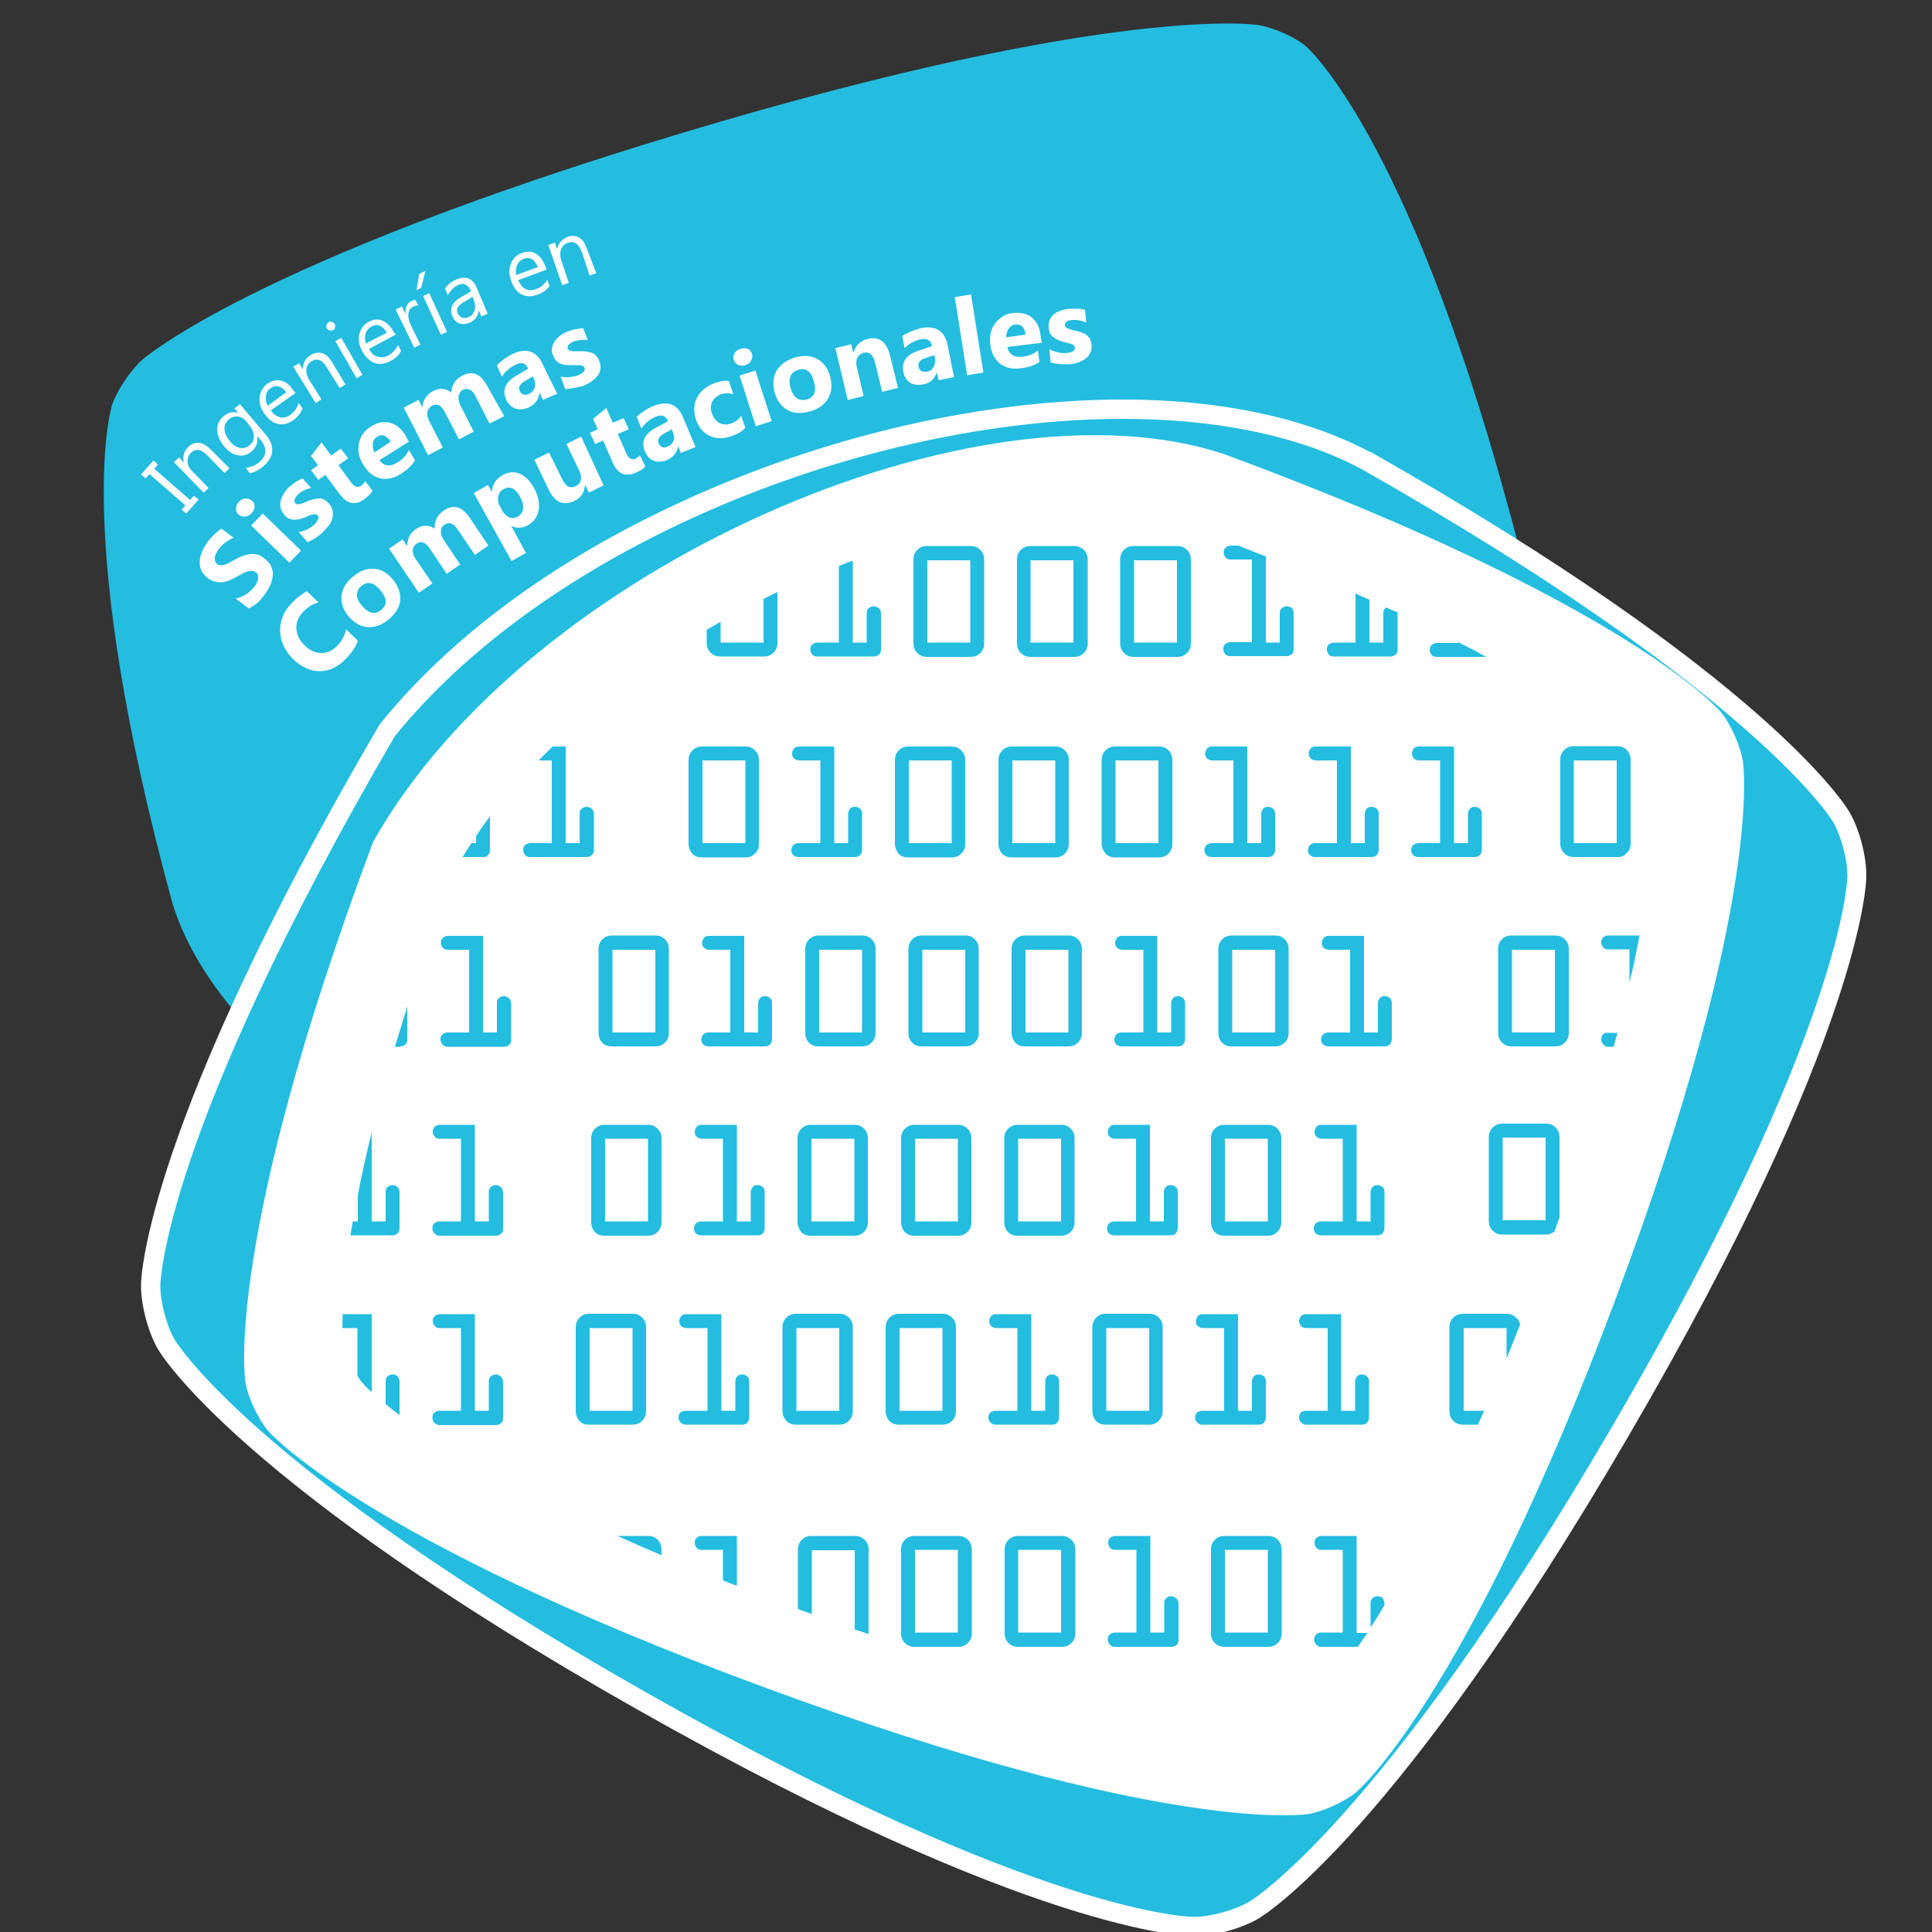 <?xml version="1.0" encoding="utf-8"?>
<!-- Generator: Adobe Illustrator 19.0.0, SVG Export Plug-In . SVG Version: 6.00 Build 0)  -->
<svg version="1.1" id="Capa_1" xmlns="http://www.w3.org/2000/svg" xmlns:xlink="http://www.w3.org/1999/xlink" x="0px" y="0px"
	 viewBox="0 0 500 500" style="enable-background:new 0 0 500 500;" xml:space="preserve">
<rect x="0" y="0" width="500" height="500" fill="#333333" stroke="none"/>
<style type="text/css">
	.st0{fill:#24BDE0;}
	.st1{fill:#FFFFFF;}
</style>
<g>
	<path class="st0" d="M63.4,264.9c8.9-19.8,21.3-44.3,38.9-74.4c55.2-68.2,186.8-102.5,249.9-69.1c16,9.1,30,17.6,42.2,25.4
		c-1.3-5.3-2.7-10.7-4.3-16.4C363.8,34,338,12,338,12c-2.8-2.4-8.3-4.8-12.2-5.5c0,0-36.3-6-148.9,27.8s-140.3,59-140.3,59
		c-3,2.8-6.4,7.9-7.6,11.5c0,0-10.7,32.9,15.7,129.2C48,244.6,54.5,255,63.4,264.9z"/>
</g>
<g>
	<g>
		<path class="st1" d="M39.7,119.2l1.2,1l-1,1.1l9.3,8.1l1-1.1l1.2,1l-3.2,3.6l-1.2-1l1-1.1l-9.3-8.1l-1,1.1l-1.2-1L39.7,119.2z"/>
		<path class="st1" d="M59.4,121.2l-1.3,1.2l-4.4-4.5c-1.6-1.7-3.1-1.9-4.3-0.7c-0.6,0.6-0.9,1.4-0.9,2.2c0.1,0.9,0.4,1.7,1.1,2.4
			l4.4,4.5l-1.3,1.2l-7.7-7.9l1.3-1.2l1.3,1.3l0,0c-0.4-1.6,0-2.9,1.1-4c0.9-0.8,1.8-1.2,2.8-1.1s2,0.7,3,1.7L59.4,121.2z"/>
		<path class="st1" d="M68.7,112.4c2.6,3.1,2.3,5.9-0.7,8.4c-1.1,0.9-2.1,1.4-3.3,1.7l-1.1-1.4c1.4-0.2,2.5-0.7,3.4-1.4
			c2.1-1.7,2.2-3.7,0.4-5.9l-0.8-0.9l0,0c0.2,1.6-0.3,3-1.6,4c-1.1,0.9-2.2,1.2-3.5,0.9c-1.3-0.2-2.4-1-3.5-2.3
			c-1.2-1.5-1.8-2.9-1.8-4.3s0.6-2.6,1.8-3.6c1.2-0.9,2.4-1.2,3.7-0.7l0,0l-1-1.2l1.4-1.1L68.7,112.4z M64.7,110.3l-1-1.3
			c-0.6-0.7-1.3-1.1-2.1-1.2c-0.9-0.1-1.6,0.1-2.3,0.7c-0.8,0.7-1.3,1.5-1.2,2.5c0,1,0.5,2.1,1.4,3.2c0.8,1,1.6,1.5,2.5,1.7
			s1.8,0,2.5-0.6c0.8-0.6,1.2-1.4,1.2-2.3C65.7,112.1,65.4,111.2,64.7,110.3z"/>
		<path class="st1" d="M76.5,101.7l-6.4,4.5c0.7,1,1.5,1.6,2.4,1.8c0.9,0.2,1.8,0,2.7-0.7c1-0.7,1.7-1.7,2.1-3l1,1.4
			c-0.4,1.1-1.2,2.2-2.5,3.1s-2.6,1.2-3.9,0.9c-1.3-0.3-2.5-1.2-3.5-2.7c-1-1.4-1.4-2.8-1.2-4.3c0.2-1.4,0.9-2.6,2-3.4
			c1.2-0.8,2.4-1.1,3.5-0.8c1.2,0.3,2.3,1.1,3.2,2.5L76.5,101.7z M74.1,101.5c-0.6-0.8-1.2-1.3-2-1.5c-0.7-0.2-1.4,0-2.1,0.5
			s-1.1,1.1-1.2,2c-0.1,0.8,0,1.7,0.5,2.5L74.1,101.5z"/>
		<path class="st1" d="M89.4,99.5l-1.5,0.9l-3.3-5.3c-1.2-2-2.6-2.5-4-1.6c-0.8,0.5-1.2,1.1-1.3,2c-0.1,0.9,0.1,1.7,0.6,2.6l3.3,5.3
			l-1.5,0.9l-5.8-9.4l1.5-0.9l1,1.6l0,0c0-1.6,0.6-2.9,2-3.7c1-0.6,2-0.8,3-0.5s1.8,1.1,2.6,2.4L89.4,99.5z"/>
		<path class="st1" d="M86.2,85.4c-0.3,0.2-0.6,0.2-0.9,0.1s-0.5-0.3-0.7-0.5c-0.2-0.3-0.2-0.6-0.1-0.9s0.3-0.5,0.5-0.7
			c0.3-0.2,0.6-0.2,0.9-0.1s0.5,0.3,0.7,0.5c0.2,0.3,0.2,0.6,0.1,0.9C86.7,85.1,86.5,85.3,86.2,85.4z M93.8,97l-1.5,0.9l-5.5-9.6
			l1.5-0.9L93.8,97z"/>
		<path class="st1" d="M102.4,86.6l-6.9,3.7c0.6,1.1,1.3,1.8,2.2,2c0.9,0.3,1.8,0.2,2.8-0.3c1.1-0.6,1.9-1.5,2.5-2.7l0.8,1.5
			c-0.5,1.1-1.5,2-2.9,2.7s-2.7,0.9-4,0.4s-2.3-1.5-3.2-3.1c-0.8-1.5-1-3-0.7-4.4c0.4-1.4,1.2-2.5,2.4-3.1c1.3-0.7,2.5-0.8,3.6-0.3
			s2.1,1.4,2.9,2.9L102.4,86.6z M100.1,86.1c-0.5-0.9-1.1-1.5-1.8-1.8c-0.7-0.3-1.4-0.2-2.2,0.2c-0.7,0.4-1.2,1-1.5,1.8
			c-0.2,0.8-0.2,1.7,0.1,2.6L100.1,86.1z"/>
		<path class="st1" d="M108.3,79.1c-0.4-0.1-0.8,0-1.4,0.3c-0.7,0.3-1.1,0.9-1.2,1.8s0.1,1.8,0.6,2.9l2.5,5.1l-1.6,0.8l-4.8-9.9
			l1.6-0.8l1,2l0,0c-0.1-0.8,0-1.5,0.2-2.1c0.3-0.6,0.7-1.1,1.3-1.3c0.4-0.2,0.8-0.3,1-0.3L108.3,79.1z"/>
		<path class="st1" d="M110.1,70.1l-1.1,4.4l-1.2,0.6l0.7-4.2L110.1,70.1z M115.7,85.9l-1.6,0.7l-4.6-10l1.6-0.7L115.7,85.9z"/>
		<path class="st1" d="M126.2,81.2l-1.6,0.7l-0.7-1.6l0,0c-0.2,1.5-1,2.6-2.3,3.2c-1,0.4-1.9,0.5-2.7,0.2c-0.8-0.3-1.4-0.9-1.8-1.8
			c-0.8-1.9-0.2-3.5,1.9-4.8l2.9-1.7c-0.7-1.7-1.8-2.3-3.2-1.7c-1.2,0.5-2.1,1.4-2.8,2.7l-0.7-1.7c0.7-1.1,1.7-1.9,3-2.4
			c2.4-1,4.1-0.3,5.2,2.2L126.2,81.2z M122.3,76.8l-2.3,1.4c-0.7,0.4-1.2,0.9-1.5,1.3s-0.3,1,0,1.7c0.2,0.5,0.6,0.8,1.1,1
			s1,0.1,1.6-0.1c0.8-0.3,1.3-0.9,1.6-1.7c0.3-0.8,0.2-1.6-0.1-2.5L122.3,76.8z"/>
		<path class="st1" d="M141.4,69.8l-7.3,2.7c0.5,1.1,1.1,1.9,1.9,2.3c0.8,0.4,1.8,0.4,2.8,0c1.2-0.4,2.1-1.2,2.8-2.4l0.6,1.6
			c-0.7,1-1.7,1.8-3.2,2.3s-2.8,0.5-4-0.1s-2.1-1.8-2.7-3.5c-0.6-1.6-0.6-3.1-0.1-4.4c0.5-1.4,1.5-2.3,2.8-2.8
			c1.4-0.5,2.6-0.5,3.6,0.1c1.1,0.6,1.9,1.7,2.5,3.2L141.4,69.8z M139.2,69.1c-0.4-1-0.9-1.6-1.5-2c-0.7-0.4-1.4-0.4-2.2-0.1
			s-1.3,0.8-1.7,1.6c-0.3,0.8-0.4,1.6-0.2,2.6L139.2,69.1z"/>
		<path class="st1" d="M154.3,70.7l-1.7,0.6l-2-6c-0.8-2.2-1.9-3-3.6-2.5c-0.8,0.3-1.4,0.8-1.8,1.7c-0.3,0.8-0.3,1.7,0,2.7l2,6
			l-1.7,0.6l-3.6-10.4l1.7-0.6l0.6,1.7l0,0c0.3-1.6,1.3-2.6,2.7-3.2c1.1-0.4,2.1-0.3,3,0.2s1.5,1.5,2,2.9L154.3,70.7z"/>
	</g>
</g>
<g>
	<path class="st1" d="M64.4,157.5l-3.4-2.6c1-0.2,1.9-0.6,2.7-1.1s1.5-1.2,2.1-1.9c0.3-0.4,0.6-0.8,0.7-1.2c0.2-0.4,0.3-0.7,0.3-1.1
		c0-0.3,0-0.6-0.1-0.9c-0.1-0.3-0.3-0.5-0.5-0.6c-0.3-0.2-0.6-0.3-1-0.4c-0.4,0-0.8,0.1-1.2,0.2c-0.4,0.1-0.9,0.4-1.4,0.6
		c-0.5,0.3-1,0.6-1.6,0.9c-1.4,0.8-2.7,1.3-3.9,1.3s-2.3-0.3-3.3-1.1c-0.8-0.6-1.4-1.3-1.7-2c-0.3-0.8-0.5-1.6-0.4-2.4
		c0-0.8,0.3-1.7,0.6-2.5c0.4-0.9,0.9-1.7,1.5-2.5s1.2-1.5,1.8-2s1.1-1,1.7-1.4l3.2,2.4c-0.4,0.1-0.7,0.3-1.1,0.5
		c-0.4,0.2-0.7,0.4-1.1,0.7c-0.3,0.3-0.6,0.5-0.9,0.8c-0.3,0.3-0.5,0.6-0.8,0.9c-0.3,0.4-0.5,0.8-0.7,1.2s-0.3,0.7-0.3,1.1
		c0,0.3,0,0.6,0.1,0.9c0.1,0.3,0.3,0.5,0.5,0.7c0.3,0.2,0.5,0.3,0.8,0.3s0.6,0,1-0.1s0.8-0.3,1.2-0.5s0.9-0.5,1.5-0.8
		c0.7-0.4,1.4-0.8,2.1-1c0.7-0.3,1.3-0.4,1.9-0.5s1.3,0,1.9,0.1c0.6,0.2,1.2,0.5,1.8,1c0.9,0.7,1.5,1.4,1.8,2.1
		c0.3,0.8,0.5,1.6,0.4,2.4c-0.1,0.8-0.3,1.7-0.7,2.5c-0.4,0.9-0.9,1.7-1.5,2.5s-1.3,1.6-2,2.2C65.8,156.6,65.1,157.1,64.4,157.5z"/>
	<path class="st1" d="M65,132.9c-0.5,0.5-1.1,0.8-1.7,0.8s-1.2-0.2-1.6-0.6c-0.5-0.4-0.7-1-0.6-1.6c0-0.6,0.3-1.2,0.8-1.7
		s1.1-0.8,1.7-0.8s1.1,0.2,1.6,0.6c0.5,0.4,0.7,1,0.7,1.6C65.8,131.8,65.5,132.4,65,132.9z M77.9,142.5l-3,3.1L65,136l3-3.1
		L77.9,142.5z"/>
	<path class="st1" d="M79.6,140.3l-2.3-2.6c0.8-0.1,1.5-0.4,2.2-0.7s1.2-0.7,1.7-1.1c0.6-0.5,0.9-1,1.1-1.4s0.2-0.8-0.1-1.1
		c-0.2-0.2-0.4-0.3-0.7-0.3c-0.3,0-0.6,0-0.9,0.1s-0.7,0.2-1,0.4s-0.7,0.3-1,0.4c-0.5,0.2-1.1,0.4-1.5,0.4c-0.5,0.1-0.9,0.1-1.3,0.1
		c-0.4-0.1-0.8-0.2-1.2-0.4c-0.4-0.2-0.8-0.5-1.1-1c-0.5-0.6-0.8-1.2-0.9-1.8s-0.1-1.3,0.1-1.9c0.2-0.6,0.5-1.3,0.9-1.9
		s0.9-1.2,1.5-1.7c0.5-0.4,1-0.8,1.5-1.1s1.1-0.6,1.7-0.9l2.2,2.5c-0.6,0.1-1.2,0.3-1.8,0.6c-0.6,0.3-1.1,0.6-1.5,1
		c-0.2,0.2-0.4,0.4-0.5,0.6c-0.2,0.2-0.3,0.4-0.4,0.6c-0.1,0.2-0.1,0.4-0.1,0.6c0,0.2,0.1,0.3,0.2,0.5c0.2,0.2,0.4,0.3,0.6,0.3
		s0.5,0,0.8-0.1s0.6-0.2,0.9-0.3s0.6-0.3,0.9-0.4c0.6-0.2,1.1-0.4,1.6-0.5s1-0.2,1.4-0.2c0.5,0,0.9,0.1,1.3,0.3s0.8,0.5,1.2,1
		c0.5,0.6,0.9,1.3,1,1.9c0.1,0.7,0.1,1.3-0.1,2s-0.5,1.3-1,1.9c-0.5,0.6-1,1.2-1.6,1.8C82.1,139,80.9,139.8,79.6,140.3z"/>
	<path class="st1" d="M96.4,127c-0.3,0.6-1,1.3-2,2.1c-2.4,1.8-4.5,1.4-6.4-1.1l-3.8-5.1l-1.8,1.3l-1.9-2.5l1.8-1.3l-1.8-2.4
		l2.7-3.5l2.5,3.4l2.5-1.8l1.9,2.5l-2.5,1.8l3.3,4.5c0.9,1.2,1.7,1.4,2.7,0.7c0.4-0.3,0.7-0.6,0.9-1.1L96.4,127z"/>
	<path class="st1" d="M105.8,114.3l-7.6,4.8c1.2,1.6,2.8,1.8,4.8,0.5c1.3-0.8,2.2-1.8,2.8-3.1l1.6,2.6c-0.7,1.3-1.9,2.4-3.6,3.5
		c-1.9,1.2-3.7,1.6-5.4,1.2c-1.7-0.4-3.1-1.5-4.3-3.4c-1.2-1.9-1.6-3.8-1.2-5.7c0.4-1.8,1.4-3.3,3.1-4.3c1.7-1.1,3.3-1.4,4.9-1
		s2.9,1.5,4,3.2L105.8,114.3z M101.1,114.3c-1.1-1.7-2.3-2.1-3.6-1.2c-0.6,0.4-0.9,0.9-1,1.7c-0.1,0.7,0,1.5,0.4,2.3L101.1,114.3z"
		/>
	<path class="st1" d="M130.5,107.7l-3.8,1.9l-3.6-7c-0.9-1.8-2-2.3-3.3-1.7c-0.6,0.3-1,0.9-1.1,1.6s0,1.5,0.4,2.3l3.5,6.9l-3.8,2
		l-3.7-7.1c-0.9-1.7-2-2.3-3.3-1.6c-0.6,0.3-1,0.9-1.2,1.6c-0.1,0.7,0,1.5,0.5,2.4l3.5,6.8l-3.8,2l-6.3-12.3l3.8-2l1,1.9l0,0
		c0.1-0.9,0.3-1.7,0.8-2.4c0.5-0.8,1.2-1.4,2-1.8c1.7-0.9,3.3-0.7,4.7,0.4c0.1-2,1.1-3.5,2.9-4.4c2.7-1.4,4.8-0.4,6.5,2.9
		L130.5,107.7z"/>
	<path class="st1" d="M144.2,101.9l-3.7,1.6l-0.8-1.8h-0.1c-0.2,1.8-1.2,3-2.9,3.8c-1.2,0.5-2.3,0.6-3.4,0.2c-1-0.4-1.8-1.2-2.3-2.3
		c-1.1-2.5-0.2-4.5,2.5-6.1l3.2-1.9c-0.6-1.4-1.6-1.8-3.1-1.1c-1.5,0.7-2.8,1.7-3.7,3.2l-1.3-2.9c0.4-0.5,1.1-1.1,1.9-1.7
		c0.9-0.6,1.7-1.1,2.4-1.4c3.6-1.6,6.2-0.5,7.7,3.1L144.2,101.9z M138.3,98.3l-0.4-0.9l-2.2,1.3c-1.2,0.7-1.6,1.6-1.2,2.5
		c0.2,0.4,0.5,0.7,0.9,0.9c0.4,0.1,0.9,0.1,1.4-0.1c0.7-0.3,1.2-0.8,1.5-1.5C138.6,99.9,138.6,99.1,138.3,98.3z"/>
	<path class="st1" d="M146.3,100.7l-1.2-3.2c0.8,0.1,1.6,0.2,2.3,0.1s1.4-0.2,2-0.4c0.7-0.3,1.2-0.6,1.6-0.9
		c0.3-0.3,0.4-0.7,0.3-1.1c-0.1-0.3-0.3-0.4-0.5-0.5s-0.5-0.2-0.9-0.2c-0.3,0-0.7,0-1.1,0c-0.4,0-0.8,0-1.1,0c-0.6,0-1.1,0-1.6-0.1
		s-0.9-0.2-1.3-0.4c-0.4-0.2-0.7-0.5-1-0.8s-0.5-0.8-0.7-1.3c-0.3-0.7-0.4-1.4-0.2-2c0.1-0.6,0.4-1.2,0.8-1.8c0.4-0.5,0.9-1,1.5-1.4
		s1.3-0.8,2-1c0.6-0.2,1.2-0.4,1.8-0.5s1.2-0.2,1.9-0.3l1.2,3.1c-0.6-0.1-1.2-0.1-1.9,0c-0.6,0.1-1.2,0.2-1.8,0.4
		c-0.3,0.1-0.5,0.2-0.7,0.4c-0.2,0.1-0.4,0.3-0.5,0.4c-0.1,0.2-0.2,0.3-0.3,0.5c0,0.2,0,0.4,0,0.5c0.1,0.2,0.2,0.4,0.5,0.5
		c0.2,0.1,0.5,0.2,0.8,0.2s0.6,0,0.9,0c0.3,0,0.7,0,1,0c0.6,0,1.2,0,1.7,0.1s1,0.2,1.4,0.3c0.4,0.2,0.8,0.4,1.1,0.8
		c0.3,0.3,0.6,0.8,0.8,1.3c0.3,0.8,0.4,1.5,0.3,2.1c-0.1,0.7-0.4,1.3-0.8,1.8c-0.4,0.6-1,1-1.6,1.5c-0.7,0.4-1.4,0.8-2.1,1.1
		C149.1,100.3,147.7,100.6,146.3,100.7z"/>
</g>
<g>
	<g>
		<path class="st1" d="M92.6,165.8c-0.5,1.5-1.5,3.1-3.1,4.7c-2,2.1-4.3,3.2-6.7,3.2c-2.4,0-4.7-1-6.8-3c-2.2-2.1-3.4-4.6-3.5-7.3
			s0.9-5.2,3.1-7.4c1.3-1.4,2.6-2.3,3.8-3l3,2.9c-1.5,0.4-2.7,1.2-3.9,2.4c-1.3,1.3-1.9,2.8-1.8,4.4c0.1,1.6,0.8,3.1,2.2,4.4
			c1.3,1.3,2.8,1.9,4.3,1.9s2.9-0.6,4.1-1.9c1.2-1.2,1.9-2.6,2.3-4.2L92.6,165.8z"/>
		<path class="st1" d="M100.6,160.3c-1.8,1.5-3.6,2.1-5.4,2s-3.5-1.1-4.9-2.7c-1.5-1.7-2.1-3.6-1.9-5.4c0.2-1.9,1.2-3.5,3-5
			s3.5-2.1,5.4-2c1.8,0.1,3.4,1,4.8,2.7c1.5,1.8,2.1,3.6,2,5.5C103.4,157.1,102.4,158.8,100.6,160.3z M93.5,151.7
			c-0.8,0.6-1.1,1.4-1.1,2.3c0,0.9,0.4,1.8,1.3,2.8c1.7,2,3.4,2.4,5,1c1.6-1.3,1.5-3-0.3-5.1C96.7,150.7,95,150.3,93.5,151.7z"/>
		<path class="st1" d="M126.4,141.2l-3.5,2.4l-4.4-6.5c-1.1-1.7-2.3-2.1-3.5-1.3c-0.6,0.4-0.9,1-0.9,1.7s0.2,1.5,0.7,2.2l4.3,6.4
			l-3.5,2.4l-4.4-6.6c-1.1-1.6-2.2-2-3.4-1.2c-0.6,0.4-0.9,1-1,1.7c0,0.7,0.2,1.5,0.8,2.3l4.3,6.3l-3.5,2.4l-7.7-11.4l3.5-2.4
			l1.2,1.8l0,0c0-0.9,0.1-1.7,0.5-2.5s1-1.5,1.8-2c1.6-1.1,3.2-1.1,4.8-0.1c-0.1-2,0.7-3.6,2.4-4.7c2.5-1.7,4.8-1,6.8,2.1
			L126.4,141.2z"/>
		<path class="st1" d="M132.3,136.1L132.3,136.1l3.8,7l-3.7,2.1l-9.8-17.6l3.7-2.1l1,1.8l0,0c0.1-1.9,1-3.3,2.7-4.3
			c1.6-0.9,3.1-1,4.5-0.4s2.7,1.8,3.7,3.7c1.1,2,1.5,3.9,1.2,5.7s-1.3,3.1-2.9,4C135.1,136.7,133.7,136.8,132.3,136.1z M129.5,131.2
			l0.5,1c0.5,0.8,1.1,1.4,1.8,1.7s1.5,0.2,2.2-0.2c0.8-0.5,1.3-1.2,1.4-2.1c0.1-0.9-0.2-2-0.9-3.2c-1.2-2.1-2.6-2.7-4.2-1.8
			c-0.8,0.4-1.2,1.1-1.4,1.9C128.8,129.4,128.9,130.3,129.5,131.2z"/>
		<path class="st1" d="M156.2,125.6l-3.8,1.9l-0.9-1.9h-0.1c-0.2,1.9-1.1,3.3-2.7,4c-2.9,1.4-5.2,0.4-6.8-3.1l-3.6-7.5l3.8-1.9
			l3.5,7.1c0.9,1.8,2,2.3,3.4,1.6c0.7-0.3,1.1-0.8,1.3-1.5s0.1-1.4-0.3-2.3l-3.4-7.1l3.8-1.9L156.2,125.6z"/>
		<path class="st1" d="M167,120.7c-0.4,0.6-1.2,1.1-2.4,1.6c-2.7,1.2-4.7,0.4-6-2.5l-2.5-5.8l-2.1,0.9l-1.3-2.9l2-0.9l-1.2-2.7
			l3.4-2.8l1.7,3.8l2.8-1.2l1.3,2.9l-2.8,1.2l2.2,5.1c0.6,1.3,1.4,1.7,2.4,1.3c0.4-0.2,0.8-0.5,1.1-0.9L167,120.7z"/>
		<path class="st1" d="M180,115.7l-3.8,1.5l-0.7-1.8l0,0c-0.3,1.8-1.3,3-3,3.7c-1.2,0.5-2.4,0.5-3.4,0.1s-1.7-1.2-2.2-2.4
			c-1-2.5-0.1-4.5,2.7-6l3.3-1.8c-0.6-1.4-1.6-1.8-3.1-1.2c-1.5,0.6-2.8,1.6-3.8,3.1l-1.2-3c0.4-0.5,1.1-1,2-1.6s1.7-1,2.5-1.3
			c3.7-1.4,6.2-0.3,7.6,3.3L180,115.7z M174.2,112l-0.3-0.9l-2.2,1.2c-1.2,0.7-1.6,1.5-1.2,2.5c0.2,0.5,0.5,0.8,0.9,0.9
			c0.4,0.2,0.9,0.1,1.4-0.1c0.7-0.3,1.2-0.8,1.5-1.5C174.6,113.5,174.5,112.8,174.2,112z"/>
		<path class="st1" d="M192.9,110.7c-0.7,0.8-1.9,1.6-3.7,2.2c-2,0.7-3.8,0.7-5.5-0.1c-1.7-0.8-2.8-2.1-3.5-4
			c-0.8-2.2-0.7-4.2,0.2-5.9c0.9-1.7,2.4-3,4.7-3.8c1.5-0.5,2.7-0.7,3.5-0.5l1.2,3.4c-1.1-0.3-2.1-0.3-3.1,0c-1.2,0.4-1.9,1.1-2.4,2
			c-0.4,0.9-0.5,2,0,3.1c0.4,1.2,1,1.9,1.9,2.4c0.9,0.4,1.9,0.5,3,0.1c1-0.3,1.9-1,2.6-2L192.9,110.7z"/>
		<path class="st1" d="M192.9,94.5c-0.7,0.2-1.3,0.2-1.9-0.1c-0.6-0.3-0.9-0.7-1.1-1.3c-0.2-0.6-0.1-1.2,0.2-1.7s0.8-0.9,1.5-1.1
			s1.3-0.2,1.9,0c0.6,0.2,0.9,0.7,1.1,1.3c0.2,0.6,0.1,1.2-0.2,1.7C194.1,93.9,193.6,94.2,192.9,94.5z M199.7,109l-4.1,1.3
			l-4.2-13.1l4.1-1.3L199.7,109z"/>
		<path class="st1" d="M209.5,106.5c-2.2,0.6-4.1,0.5-5.7-0.4c-1.6-0.9-2.7-2.4-3.3-4.5c-0.6-2.2-0.4-4.1,0.5-5.7
			c1-1.6,2.6-2.7,4.8-3.4c2.2-0.6,4.1-0.5,5.7,0.4c1.6,0.9,2.7,2.3,3.3,4.4c0.6,2.2,0.5,4.1-0.5,5.8
			C213.4,104.7,211.8,105.9,209.5,106.5z M206.6,95.7c-1,0.3-1.6,0.8-2,1.6c-0.3,0.8-0.4,1.8,0,3.1c0.7,2.5,2.1,3.5,4.2,3
			c2-0.6,2.6-2.1,1.8-4.8C209.9,96.1,208.6,95.1,206.6,95.7z"/>
		<path class="st1" d="M232.4,100.4l-4.1,1l-1.8-7.5c-0.5-2.1-1.5-2.9-3-2.6c-0.7,0.2-1.2,0.6-1.6,1.2c-0.3,0.7-0.4,1.4-0.2,2.3
			l1.8,7.7l-4.1,1l-3.2-13.4l4.1-1l0.5,2.1h0.1c0.6-1.9,1.8-3,3.7-3.5c3-0.7,4.9,0.8,5.8,4.5L232.4,100.4z"/>
		<path class="st1" d="M246.9,97.6l-4,0.8l-0.4-1.9h-0.1c-0.6,1.7-1.8,2.7-3.6,3c-1.3,0.2-2.4,0.1-3.3-0.5c-0.9-0.6-1.5-1.5-1.7-2.8
			c-0.5-2.6,0.8-4.4,3.8-5.4l3.6-1.2c-0.3-1.5-1.2-2.1-2.8-1.8c-1.6,0.3-3.1,1.1-4.3,2.3l-0.6-3.1c0.5-0.4,1.3-0.8,2.2-1.2
			c1-0.4,1.9-0.7,2.7-0.9c3.9-0.7,6.2,0.8,6.9,4.7L246.9,97.6z M242,92.8l-0.2-0.9l-2.4,0.8c-1.3,0.4-1.9,1.2-1.7,2.2
			c0.1,0.5,0.3,0.8,0.7,1.1c0.4,0.2,0.9,0.3,1.4,0.2c0.8-0.1,1.4-0.5,1.8-1.2C242,94.4,242.1,93.6,242,92.8z"/>
		<path class="st1" d="M254.5,96.4l-4.2,0.7l-3.2-20.2l4.2-0.7L254.5,96.4z"/>
		<path class="st1" d="M269.6,88.7l-8.9,1.1c0.4,2,1.8,2.8,4.1,2.5c1.5-0.2,2.8-0.7,3.8-1.6l0.4,3c-1.2,0.8-2.8,1.4-4.8,1.6
			c-2.2,0.3-4-0.1-5.4-1.2s-2.2-2.7-2.5-4.9c-0.3-2.3,0.2-4.2,1.3-5.6c1.2-1.5,2.7-2.4,4.6-2.6c2-0.2,3.6,0.2,4.9,1.2
			c1.2,1.1,2,2.6,2.2,4.6L269.6,88.7z M265.4,86.6c-0.2-2-1.2-2.8-2.7-2.6c-0.7,0.1-1.2,0.4-1.7,1.1c-0.4,0.6-0.6,1.4-0.6,2.2
			L265.4,86.6z"/>
		<path class="st1" d="M271.9,93.8l-0.3-3.4c0.7,0.4,1.5,0.6,2.2,0.8c0.7,0.2,1.4,0.2,2,0.2c0.8-0.1,1.3-0.2,1.8-0.4
			c0.4-0.2,0.6-0.6,0.6-1c0-0.3-0.1-0.5-0.3-0.6c-0.2-0.2-0.5-0.3-0.8-0.4s-0.7-0.2-1-0.3c-0.4-0.1-0.7-0.2-1.1-0.3
			c-0.6-0.2-1.1-0.3-1.5-0.6c-0.4-0.2-0.8-0.5-1.1-0.7c-0.3-0.3-0.6-0.6-0.7-1c-0.2-0.4-0.3-0.9-0.3-1.4c-0.1-0.8,0.1-1.4,0.3-2
			c0.3-0.6,0.7-1.1,1.2-1.5s1.2-0.7,1.9-0.9c0.7-0.2,1.5-0.4,2.2-0.4c0.6,0,1.2,0,1.9,0c0.6,0,1.3,0.1,1.9,0.3l0.3,3.3
			c-0.6-0.3-1.2-0.5-1.8-0.6c-0.6-0.1-1.2-0.1-1.8-0.1c-0.3,0-0.5,0.1-0.8,0.1c-0.2,0.1-0.5,0.2-0.6,0.3c-0.2,0.1-0.3,0.2-0.4,0.4
			c-0.1,0.2-0.1,0.3-0.1,0.5c0,0.3,0.1,0.5,0.3,0.6c0.2,0.2,0.4,0.3,0.7,0.4c0.3,0.1,0.6,0.2,0.9,0.3c0.3,0.1,0.6,0.2,1,0.2
			c0.6,0.2,1.1,0.3,1.6,0.5s0.9,0.4,1.2,0.7c0.3,0.3,0.6,0.6,0.8,1c0.2,0.4,0.3,0.9,0.4,1.5c0.1,0.8-0.1,1.5-0.4,2.1
			s-0.7,1.1-1.3,1.5c-0.6,0.4-1.2,0.7-2,1c-0.8,0.2-1.5,0.4-2.4,0.4C274.6,94.3,273.2,94.2,271.9,93.8z"/>
	</g>
</g>
<g>
	<path class="st0" d="M309,498.6c-1.6,0-41-0.7-142.9-58.3c-102-57.8-122.2-91-123-92.3c-2.4-4-4.1-10.9-4.1-15.5
		c0-1.6,1.2-40.6,61.1-143.2l0.1-0.2l0.1-0.1c19.6-24.3,49.3-45.2,85.7-60.6C220.3,114,257.4,106,290.5,106
		c24.8,0,46.5,4.6,62.8,13.2c102.1,57.9,122.3,91,123.1,92.4c2.3,4,4.1,10.8,4.1,15.5c0,1.6-1.2,40.6-61.1,143.2
		S326,493.6,324.6,494.4C320.5,496.7,313.7,498.6,309,498.6L309,498.6z"/>
	<g>
		<path class="st1" d="M290.6,108.4c23.5,0,45,4.1,61.6,12.9c102.7,58.2,122.2,91.4,122.2,91.4c2.1,3.6,3.8,10,3.7,14.2
			c0,0-0.5,38.8-60.7,142s-94,123.2-94,123.2c-3.7,2.2-10.1,4-14.4,4l0,0c-0.3,0-39.4-0.1-141.6-58
			C64.7,379.9,45.2,346.7,45.2,346.7c-2.1-3.6-3.8-10-3.7-14.2c0,0,0.5-38.8,60.7-142C142.9,140.3,224.9,108.4,290.6,108.4
			 M290.6,103.4c-33.5,0-70.9,8-105.5,22.6c-36.8,15.5-66.8,36.7-86.7,61.3l-0.2,0.3l-0.2,0.3C37.7,291.1,36.5,330.8,36.5,332.4
			c-0.1,5.1,1.8,12.4,4.4,16.8c0.8,1.4,21.3,35.1,124,93.2c102.4,58,142.4,58.7,144.1,58.7c5.1,0,12.4-2,16.9-4.7
			c1.4-0.9,35.6-21.8,95.7-125C481.8,268.2,483,228.6,483,226.9c0.1-5.2-1.8-12.4-4.4-16.8c-0.8-1.4-21.4-35.1-124-93.2h-0.1h-0.1
			C337.8,108.1,315.7,103.4,290.6,103.4L290.6,103.4z"/>
	</g>
</g>
<path class="st1" d="M418,336.5c-38.9,103.9-67,127.3-67,127.3c-3,2.5-8.7,5.1-12.6,5.7c0,0-36.1,5.8-140.8-32.9
	C92.9,398,69.3,370.2,69.3,370.2c-2.5-3-5.2-8.7-5.8-12.6c0,0-5.9-35.8,33.1-139.8C136.6,146.9,253,96.1,317,117.6
	c104.7,38.7,128.2,66.5,128.2,66.5c2.6,3,5.1,8.7,5.8,12.6C451.1,196.8,457,232.6,418,336.5"/>
<g>
	<g>
		<path class="st0" d="M178.2,218.4v-21.7c0-0.9,0.3-1.8,1-2.5s1.5-1,2.5-1H193c0.9,0,1.7,0.3,2.4,1s1,1.5,1,2.5v21.7
			c0,1-0.3,1.8-1,2.5s-1.5,1-2.5,1h-11.3c-1,0-1.8-0.3-2.5-1C178.5,220.1,178.2,219.3,178.2,218.4z M192.9,218.2v-21.4h-11.1v21.4
			H192.9z"/>
		<path class="st0" d="M206.7,218.2h5.6v-21.4h-5.5c-0.5,0-0.9-0.2-1.3-0.5c-0.4-0.4-0.5-0.8-0.5-1.3s0.2-0.9,0.5-1.3
			c0.4-0.4,0.8-0.5,1.3-0.5h9.1v25h3.6v-7.6c0-0.5,0.2-0.9,0.5-1.3c0.3-0.4,0.8-0.5,1.3-0.5s0.9,0.2,1.3,0.5
			c0.4,0.4,0.5,0.8,0.5,1.3v9.4c0,0.5-0.2,0.9-0.5,1.3c-0.4,0.3-0.8,0.5-1.3,0.5h-14.7c-0.5,0-0.9-0.2-1.3-0.5
			c-0.4-0.4-0.5-0.8-0.5-1.3s0.2-0.9,0.5-1.3C205.7,218.4,206.2,218.2,206.7,218.2z"/>
		<path class="st0" d="M231.6,218.4v-21.7c0-0.9,0.3-1.8,1-2.5s1.5-1,2.5-1h11.3c0.9,0,1.7,0.3,2.4,1s1,1.5,1,2.5v21.7
			c0,1-0.3,1.8-1,2.5s-1.5,1-2.5,1H235c-1,0-1.8-0.3-2.5-1C232,220.1,231.6,219.3,231.6,218.4z M246.3,218.2v-21.4h-11.1v21.4H246.3
			z"/>
		<path class="st0" d="M258.4,218.4v-21.7c0-0.9,0.3-1.8,1-2.5s1.5-1,2.5-1h11.3c0.9,0,1.7,0.3,2.4,1c0.7,0.7,1,1.5,1,2.5v21.7
			c0,1-0.3,1.8-1,2.5s-1.5,1-2.5,1h-11.3c-1,0-1.8-0.3-2.5-1C258.7,220.1,258.4,219.3,258.4,218.4z M273.1,218.2v-21.4H262v21.4
			H273.1z"/>
		<path class="st0" d="M285.1,218.4v-21.7c0-0.9,0.3-1.8,1-2.5s1.5-1,2.5-1H300c0.9,0,1.8,0.3,2.4,1c0.7,0.7,1,1.5,1,2.5v21.7
			c0,1-0.3,1.8-1,2.5s-1.5,1-2.5,1h-11.3c-1,0-1.8-0.3-2.5-1C285.5,220.1,285.1,219.3,285.1,218.4z M299.8,218.2v-21.4h-11.1v21.4
			H299.8z"/>
		<path class="st0" d="M313.6,218.2h5.6v-21.4h-5.5c-0.5,0-0.9-0.2-1.3-0.5c-0.4-0.4-0.5-0.8-0.5-1.3s0.2-0.9,0.5-1.3
			c0.4-0.4,0.8-0.5,1.3-0.5h9.1v25h3.6v-7.6c0-0.5,0.2-0.9,0.5-1.3c0.4-0.4,0.8-0.5,1.3-0.5s0.9,0.2,1.3,0.5
			c0.4,0.4,0.5,0.8,0.5,1.3v9.4c0,0.5-0.2,0.9-0.5,1.3c-0.4,0.3-0.8,0.5-1.3,0.5h-14.7c-0.5,0-0.9-0.2-1.3-0.5
			c-0.4-0.4-0.5-0.8-0.5-1.3s0.2-0.9,0.5-1.3C312.7,218.4,313.1,218.2,313.6,218.2z"/>
		<path class="st0" d="M340.4,218.2h5.6v-21.4h-5.5c-0.5,0-0.9-0.2-1.3-0.5c-0.4-0.4-0.5-0.8-0.5-1.3s0.2-0.9,0.5-1.3
			c0.4-0.4,0.8-0.5,1.3-0.5h9.1v25h3.6v-7.6c0-0.5,0.2-0.9,0.5-1.3c0.4-0.4,0.8-0.5,1.3-0.5s0.9,0.2,1.3,0.5
			c0.4,0.4,0.5,0.8,0.5,1.3v9.4c0,0.5-0.2,0.9-0.5,1.3c-0.4,0.3-0.8,0.5-1.3,0.5h-14.7c-0.5,0-0.9-0.2-1.3-0.5
			c-0.4-0.4-0.5-0.8-0.5-1.3s0.2-0.9,0.5-1.3C339.4,218.4,339.8,218.2,340.4,218.2z"/>
		<path class="st0" d="M367.1,218.2h5.6v-21.4h-5.5c-0.5,0-0.9-0.2-1.3-0.5c-0.3-0.4-0.5-0.8-0.5-1.3s0.2-0.9,0.5-1.3
			c0.4-0.4,0.8-0.5,1.3-0.5h9.1v25h3.6v-7.6c0-0.5,0.2-0.9,0.5-1.3c0.4-0.4,0.8-0.5,1.3-0.5s0.9,0.2,1.3,0.5
			c0.4,0.4,0.5,0.8,0.5,1.3v9.4c0,0.5-0.2,0.9-0.5,1.3c-0.4,0.3-0.8,0.5-1.3,0.5H367c-0.5,0-0.9-0.2-1.3-0.5
			c-0.3-0.4-0.5-0.8-0.5-1.3s0.2-0.9,0.5-1.3C366.1,218.4,366.6,218.2,367.1,218.2z"/>
	</g>
	<g>
		<path class="st0" d="M154.9,267.3v-21.7c0-1,0.3-1.8,1-2.5s1.5-1,2.5-1h11.3c0.9,0,1.7,0.3,2.4,1s1,1.5,1,2.5v21.7
			c0,1-0.3,1.8-1,2.5s-1.5,1-2.5,1h-11.3c-1,0-1.8-0.3-2.5-1C155.2,269.1,154.9,268.3,154.9,267.3z M169.6,267.2v-21.4h-11.1v21.4
			H169.6z"/>
		<path class="st0" d="M183.4,267.2h5.6v-21.4h-5.5c-0.5,0-0.9-0.2-1.3-0.5c-0.4-0.4-0.5-0.8-0.5-1.3s0.2-0.9,0.5-1.3
			c0.4-0.4,0.8-0.5,1.3-0.5h9.1v25h3.6v-7.6c0-0.5,0.2-0.9,0.5-1.3c0.4-0.4,0.8-0.5,1.3-0.5s0.9,0.2,1.3,0.5
			c0.4,0.4,0.5,0.8,0.5,1.3v9.4c0,0.5-0.2,0.9-0.5,1.3c-0.4,0.4-0.8,0.5-1.3,0.5h-14.7c-0.5,0-0.9-0.2-1.3-0.5
			c-0.4-0.4-0.5-0.8-0.5-1.3s0.2-0.9,0.5-1.3C182.5,267.3,182.9,267.2,183.4,267.2z"/>
		<path class="st0" d="M208.4,267.3v-21.7c0-1,0.3-1.8,1-2.5s1.5-1,2.5-1h11.3c0.9,0,1.7,0.3,2.4,1s1,1.5,1,2.5v21.7
			c0,1-0.3,1.8-1,2.5s-1.5,1-2.5,1h-11.3c-1,0-1.8-0.3-2.5-1C208.7,269.1,208.4,268.3,208.4,267.3z M223.1,267.2v-21.4H212v21.4
			H223.1z"/>
		<path class="st0" d="M235.1,267.3v-21.7c0-1,0.3-1.8,1-2.5s1.5-1,2.5-1h11.3c0.9,0,1.7,0.3,2.4,1s1,1.5,1,2.5v21.7
			c0,1-0.3,1.8-1,2.5s-1.5,1-2.5,1h-11.3c-1,0-1.8-0.3-2.5-1C235.4,269.1,235.1,268.3,235.1,267.3z M249.8,267.2v-21.4h-11.1v21.4
			H249.8z"/>
		<path class="st0" d="M261.8,267.3v-21.7c0-1,0.3-1.8,1-2.5s1.5-1,2.5-1h11.3c0.9,0,1.7,0.3,2.4,1c0.7,0.7,1,1.5,1,2.5v21.7
			c0,1-0.3,1.8-1,2.5s-1.5,1-2.5,1h-11.3c-1,0-1.8-0.3-2.5-1C262.2,269.1,261.8,268.3,261.8,267.3z M276.5,267.2v-21.4h-11.1v21.4
			H276.5z"/>
		<path class="st0" d="M290.3,267.2h5.6v-21.4h-5.5c-0.5,0-0.9-0.2-1.3-0.5c-0.4-0.4-0.5-0.8-0.5-1.3s0.2-0.9,0.5-1.3
			c0.4-0.4,0.8-0.5,1.3-0.5h9.1v25h3.6v-7.6c0-0.5,0.2-0.9,0.5-1.3c0.4-0.4,0.8-0.5,1.3-0.5s0.9,0.2,1.3,0.5
			c0.3,0.4,0.5,0.8,0.5,1.3v9.4c0,0.5-0.2,0.9-0.5,1.3c-0.4,0.4-0.8,0.5-1.3,0.5h-14.7c-0.5,0-0.9-0.2-1.3-0.5
			c-0.4-0.4-0.5-0.8-0.5-1.3s0.2-0.9,0.5-1.3C289.4,267.3,289.8,267.2,290.3,267.2z"/>
		<path class="st0" d="M315.3,267.3v-21.7c0-1,0.3-1.8,1-2.5s1.5-1,2.5-1h11.3c0.9,0,1.7,0.3,2.4,1c0.7,0.7,1,1.5,1,2.5v21.7
			c0,1-0.3,1.8-1,2.5s-1.5,1-2.5,1h-11.3c-1,0-1.8-0.3-2.5-1C315.6,269.1,315.3,268.3,315.3,267.3z M330,267.2v-21.4h-11.1v21.4H330
			z"/>
		<path class="st0" d="M343.8,267.2h5.6v-21.4h-5.5c-0.5,0-0.9-0.2-1.3-0.5c-0.4-0.4-0.5-0.8-0.5-1.3s0.2-0.9,0.5-1.3
			c0.4-0.4,0.8-0.5,1.3-0.5h9.1v25h3.6v-7.6c0-0.5,0.2-0.9,0.5-1.3c0.4-0.4,0.8-0.5,1.3-0.5s0.9,0.2,1.3,0.5
			c0.4,0.4,0.5,0.8,0.5,1.3v9.4c0,0.5-0.2,0.9-0.5,1.3c-0.4,0.4-0.8,0.5-1.3,0.5h-14.7c-0.5,0-0.9-0.2-1.3-0.5
			c-0.3-0.4-0.5-0.8-0.5-1.3s0.2-0.9,0.5-1.3C342.9,267.3,343.3,267.2,343.8,267.2z"/>
	</g>
	<g>
		<path class="st0" d="M153,316.3v-21.7c0-1,0.3-1.8,1-2.5s1.5-1,2.5-1h11.3c0.9,0,1.7,0.3,2.4,1s1,1.5,1,2.5v21.7
			c0,1-0.3,1.8-1,2.5s-1.5,1-2.5,1h-11.3c-1,0-1.8-0.3-2.5-1C153.3,318.1,153,317.2,153,316.3z M167.7,316.1v-21.4h-11.1v21.4H167.7
			z"/>
		<path class="st0" d="M181.5,316.1h5.6v-21.4h-5.5c-0.5,0-0.9-0.2-1.3-0.5c-0.4-0.4-0.5-0.8-0.5-1.3s0.2-0.9,0.5-1.3
			c0.4-0.4,0.8-0.5,1.3-0.5h9.1v25h3.6v-7.6c0-0.5,0.2-0.9,0.5-1.3c0.4-0.4,0.8-0.5,1.3-0.5s0.9,0.2,1.3,0.5
			c0.4,0.3,0.5,0.8,0.5,1.3v9.4c0,0.5-0.2,0.9-0.5,1.3c-0.4,0.4-0.8,0.5-1.3,0.5h-14.7c-0.5,0-0.9-0.2-1.3-0.5
			c-0.4-0.4-0.5-0.8-0.5-1.3s0.2-0.9,0.5-1.3C180.5,316.3,181,316.1,181.5,316.1z"/>
		<path class="st0" d="M206.4,316.3v-21.7c0-1,0.3-1.8,1-2.5s1.5-1,2.5-1h11.3c0.9,0,1.7,0.3,2.4,1s1,1.5,1,2.5v21.7
			c0,1-0.3,1.8-1,2.5s-1.5,1-2.5,1h-11.3c-1,0-1.8-0.3-2.5-1C206.8,318.1,206.4,317.2,206.4,316.3z M221.1,316.1v-21.4H210v21.4
			H221.1z"/>
		<path class="st0" d="M233.2,316.3v-21.7c0-1,0.3-1.8,1-2.5s1.5-1,2.5-1H248c0.9,0,1.7,0.3,2.4,1s1,1.5,1,2.5v21.7
			c0,1-0.3,1.8-1,2.5s-1.5,1-2.5,1h-11.3c-1,0-1.8-0.3-2.5-1C233.5,318.1,233.2,317.2,233.2,316.3z M247.9,316.1v-21.4h-11.1v21.4
			H247.9z"/>
		<path class="st0" d="M259.9,316.3v-21.7c0-1,0.3-1.8,1-2.5s1.5-1,2.5-1h11.3c0.9,0,1.7,0.3,2.4,1c0.7,0.7,1,1.5,1,2.5v21.7
			c0,1-0.3,1.8-1,2.5s-1.5,1-2.5,1h-11.3c-1,0-1.8-0.3-2.5-1C260.2,318.1,259.9,317.2,259.9,316.3z M274.6,316.1v-21.4h-11.1v21.4
			H274.6z"/>
		<path class="st0" d="M288.4,316.1h5.6v-21.4h-5.5c-0.5,0-0.9-0.2-1.3-0.5c-0.4-0.4-0.5-0.8-0.5-1.3s0.2-0.9,0.5-1.3
			c0.4-0.4,0.8-0.5,1.3-0.5h9.1v25h3.6v-7.6c0-0.5,0.2-0.9,0.5-1.3c0.4-0.4,0.8-0.5,1.3-0.5s0.9,0.2,1.3,0.5s0.5,0.8,0.5,1.3v9.4
			c0,0.5-0.2,0.9-0.5,1.3c-0.4,0.4-0.8,0.5-1.3,0.5h-14.7c-0.5,0-0.9-0.2-1.3-0.5c-0.4-0.4-0.5-0.8-0.5-1.3s0.2-0.9,0.5-1.3
			C287.5,316.3,287.9,316.1,288.4,316.1z"/>
		<path class="st0" d="M313.4,316.3v-21.7c0-1,0.3-1.8,1-2.5s1.5-1,2.5-1h11.3c0.9,0,1.7,0.3,2.4,1c0.7,0.7,1,1.5,1,2.5v21.7
			c0,1-0.3,1.8-1,2.5s-1.5,1-2.5,1h-11.3c-1,0-1.8-0.3-2.5-1C313.7,318.1,313.4,317.2,313.4,316.3z M328.1,316.1v-21.4H317v21.4
			H328.1z"/>
		<path class="st0" d="M341.9,316.1h5.6v-21.4H342c-0.5,0-0.9-0.2-1.3-0.5c-0.4-0.4-0.5-0.8-0.5-1.3s0.2-0.9,0.5-1.3
			c0.4-0.4,0.8-0.5,1.3-0.5h9.1v25h3.6v-7.6c0-0.5,0.2-0.9,0.5-1.3c0.4-0.4,0.8-0.5,1.3-0.5s0.9,0.2,1.3,0.5s0.5,0.8,0.5,1.3v9.4
			c0,0.5-0.2,0.9-0.5,1.3c-0.4,0.4-0.8,0.5-1.3,0.5h-14.7c-0.5,0-0.9-0.2-1.3-0.5c-0.3-0.4-0.5-0.8-0.5-1.3s0.2-0.9,0.5-1.3
			C340.9,316.3,341.4,316.1,341.9,316.1z"/>
	</g>
	<g>
		<path class="st0" d="M149,365.2v-21.7c0-0.9,0.3-1.8,1-2.5s1.5-1,2.5-1h11.3c0.9,0,1.7,0.3,2.4,1s1,1.5,1,2.5v21.7
			c0,1-0.3,1.8-1,2.5s-1.5,1-2.5,1h-11.3c-1,0-1.8-0.3-2.5-1C149.4,367,149,366.2,149,365.2z M163.7,365.1v-21.4h-11.1v21.4H163.7z"
			/>
		<path class="st0" d="M177.5,365.1h5.6v-21.4h-5.5c-0.5,0-0.9-0.2-1.3-0.5c-0.4-0.4-0.5-0.8-0.5-1.3s0.2-0.9,0.5-1.3
			c0.4-0.4,0.8-0.5,1.3-0.5h9.1v25h3.6v-7.6c0-0.5,0.2-0.9,0.5-1.3c0.4-0.4,0.8-0.5,1.3-0.5s0.9,0.2,1.3,0.5
			c0.4,0.4,0.5,0.8,0.5,1.3v9.4c0,0.5-0.2,0.9-0.5,1.3c-0.4,0.4-0.8,0.5-1.3,0.5h-14.7c-0.5,0-0.9-0.2-1.3-0.6
			c-0.4-0.4-0.5-0.8-0.5-1.3s0.2-0.9,0.5-1.3C176.6,365.3,177,365.1,177.5,365.1z"/>
		<path class="st0" d="M202.5,365.2v-21.7c0-0.9,0.3-1.8,1-2.5s1.5-1,2.5-1h11.3c0.9,0,1.7,0.3,2.4,1s1,1.5,1,2.5v21.7
			c0,1-0.3,1.8-1,2.5s-1.5,1-2.5,1H206c-1,0-1.8-0.3-2.5-1C202.9,367,202.5,366.2,202.5,365.2z M217.2,365.1v-21.4h-11.1v21.4H217.2
			z"/>
		<path class="st0" d="M229.2,365.2v-21.7c0-0.9,0.3-1.8,1-2.5s1.5-1,2.5-1H244c0.9,0,1.7,0.3,2.4,1s1,1.5,1,2.5v21.7
			c0,1-0.3,1.8-1,2.5s-1.5,1-2.5,1h-11.3c-1,0-1.8-0.3-2.5-1C229.6,367,229.2,366.2,229.2,365.2z M243.9,365.1v-21.4h-11.1v21.4
			H243.9z"/>
		<path class="st0" d="M257.7,365.1h5.6v-21.4h-5.5c-0.5,0-0.9-0.2-1.3-0.5c-0.4-0.4-0.5-0.8-0.5-1.3s0.2-0.9,0.5-1.3
			c0.4-0.4,0.8-0.5,1.3-0.5h9.1v25h3.6v-7.6c0-0.5,0.2-0.9,0.5-1.3c0.4-0.4,0.8-0.5,1.3-0.5s0.9,0.2,1.3,0.5
			c0.4,0.4,0.5,0.8,0.5,1.3v9.4c0,0.5-0.2,0.9-0.5,1.3c-0.4,0.4-0.8,0.5-1.3,0.5h-14.7c-0.5,0-0.9-0.2-1.3-0.6s-0.5-0.8-0.5-1.3
			s0.2-0.9,0.5-1.3C256.8,365.3,257.2,365.1,257.7,365.1z"/>
		<path class="st0" d="M282.7,365.2v-21.7c0-0.9,0.3-1.8,1-2.5s1.5-1,2.5-1h11.3c0.9,0,1.7,0.3,2.4,1c0.7,0.7,1,1.5,1,2.5v21.7
			c0,1-0.3,1.8-1,2.5s-1.5,1-2.5,1h-11.3c-1,0-1.8-0.3-2.5-1C283.1,367,282.7,366.2,282.7,365.2z M297.4,365.1v-21.4h-11.1v21.4
			H297.4z"/>
		<path class="st0" d="M311.2,365.1h5.6v-21.4h-5.5c-0.5,0-0.9-0.2-1.3-0.5s-0.5-0.8-0.5-1.3s0.2-0.9,0.5-1.3
			c0.4-0.4,0.8-0.5,1.3-0.5h9.1v25h3.6v-7.6c0-0.5,0.2-0.9,0.5-1.3c0.4-0.4,0.8-0.5,1.3-0.5s0.9,0.2,1.3,0.5
			c0.4,0.4,0.5,0.8,0.5,1.3v9.4c0,0.5-0.2,0.9-0.5,1.3c-0.4,0.4-0.8,0.5-1.3,0.5h-14.7c-0.5,0-0.9-0.2-1.3-0.6s-0.5-0.8-0.5-1.3
			s0.2-0.9,0.5-1.3C310.3,365.3,310.7,365.1,311.2,365.1z"/>
		<path class="st0" d="M338,365.1h5.6v-21.4H338c-0.5,0-0.9-0.2-1.3-0.5c-0.3-0.4-0.5-0.8-0.5-1.3s0.2-0.9,0.5-1.3
			c0.4-0.4,0.8-0.5,1.3-0.5h9.1v25h3.6v-7.6c0-0.5,0.2-0.9,0.5-1.3c0.4-0.4,0.8-0.5,1.3-0.5s0.9,0.2,1.3,0.5
			c0.4,0.4,0.5,0.8,0.5,1.3v9.4c0,0.5-0.2,0.9-0.5,1.3c-0.4,0.4-0.8,0.5-1.3,0.5H338c-0.5,0-0.9-0.2-1.3-0.6s-0.5-0.8-0.5-1.3
			s0.2-0.9,0.5-1.3C337,365.3,337.5,365.1,338,365.1z"/>
	</g>
	<path class="st0" d="M88.6,343.7h3.9v12.4c0.5,0.8,1,1.5,1.5,2c0,0,0.6,0.8,2.2,2.2v-20.2h-7.5C88.6,341.5,88.6,342.7,88.6,343.7z
		 M278,141.3h-11.3c-0.9,0-1.8,0.3-2.5,1s-1,1.5-1,2.5v21.7c0,1,0.3,1.8,1,2.5s1.5,1,2.5,1H278c1,0,1.8-0.3,2.5-1s1-1.5,1-2.5v-21.7
		c0-0.9-0.3-1.8-1-2.5C279.7,141.6,278.9,141.3,278,141.3z M277.8,166.3h-11.1V145h11.1V166.3z M304.7,141.3h-11.3
		c-0.9,0-1.8,0.3-2.5,1s-1,1.5-1,2.5v21.7c0,1,0.3,1.8,1,2.5s1.5,1,2.5,1h11.3c1,0,1.8-0.3,2.5-1s1-1.5,1-2.5v-21.7
		c0-0.9-0.3-1.8-1-2.5C306.4,141.6,305.6,141.3,304.7,141.3z M304.6,166.3h-11.1V145h11.1V166.3z M180.3,398
		c-0.4,0.3-0.5,0.8-0.5,1.3s0.2,0.9,0.5,1.3c0.4,0.4,0.8,0.5,1.3,0.5h5.5v7.9c1.2,0.5,2.4,1,3.6,1.4v-12.9h-9.1
		C181,397.5,180.6,397.7,180.3,398z M389.9,340h-11.3c-0.9,0-1.8,0.3-2.5,1s-1,1.5-1,2.5v21.7c0,1,0.3,1.8,1,2.5s1.5,1,2.5,1h3.9
		c0.5-1.2,1.1-2.4,1.6-3.6h-5.3v-21.4h11.1v7.8c1.2-2.8,2.3-5.7,3.5-8.7c-0.1-0.6-0.4-1.2-0.9-1.7C391.6,340.3,390.8,340,389.9,340z
		 M103.6,270.8c0.5,0,0.9-0.2,1.3-0.5s0.5-0.8,0.5-1.3v-8.5c-1.1,3.6-2.2,7-3.2,10.4h1.4C103.6,270.9,103.6,270.8,103.6,270.8z
		 M274.8,397.5h-11.3c-1,0-1.8,0.3-2.5,1s-1,1.5-1,2.5v21.7c0,1,0.3,1.8,1,2.5s1.5,1,2.5,1h11.3c1,0,1.8-0.3,2.5-1s1-1.5,1-2.5V401
		c0-0.9-0.3-1.8-1-2.5C276.5,397.8,275.7,397.5,274.8,397.5z M274.6,422.5h-11.1v-21.4h11.1V422.5z M130.4,257.8
		c-0.5,0-0.9,0.2-1.3,0.5c-0.4,0.4-0.5,0.8-0.5,1.3v7.6H125v-25h-9.1c-0.5,0-0.9,0.2-1.3,0.5c-0.4,0.4-0.5,0.8-0.5,1.3
		s0.2,0.9,0.5,1.3c0.4,0.4,0.8,0.5,1.3,0.5h5.5v21.4h-5.6c-0.5,0-0.9,0.2-1.3,0.5s-0.5,0.8-0.5,1.3s0.2,0.9,0.5,1.3
		c0.4,0.4,0.8,0.6,1.3,0.6h14.7c0.5,0,0.9-0.2,1.3-0.5c0.4-0.3,0.5-0.8,0.5-1.3v-9.4c0-0.5-0.2-0.9-0.5-1.3
		C131.3,258,130.9,257.8,130.4,257.8z M128.3,306.7c-0.5,0-0.9,0.2-1.3,0.5c-0.4,0.4-0.5,0.8-0.5,1.3v7.6h-3.6v-25h-9.1
		c-0.5,0-0.9,0.2-1.3,0.5c-0.4,0.4-0.5,0.8-0.5,1.3s0.2,0.9,0.5,1.3c0.4,0.4,0.8,0.5,1.3,0.5h5.5v21.4h-5.6c-0.5,0-0.9,0.2-1.3,0.5
		s-0.5,0.8-0.5,1.3s0.2,0.9,0.5,1.3c0.4,0.4,0.8,0.6,1.3,0.6h14.7c0.5,0,0.9-0.2,1.3-0.5c0.4-0.4,0.5-0.8,0.5-1.3v-9.4
		c0-0.5-0.2-0.9-0.5-1.3C129.2,306.9,128.8,306.7,128.3,306.7z M128.3,355.7c-0.5,0-0.9,0.2-1.3,0.5c-0.4,0.4-0.5,0.8-0.5,1.3v7.6
		h-3.6v-25h-9.1c-0.5,0-0.9,0.2-1.3,0.5c-0.4,0.4-0.5,0.8-0.5,1.3s0.2,0.9,0.5,1.3c0.4,0.4,0.8,0.5,1.3,0.5h5.5v21.4h-5.6
		c-0.5,0-0.9,0.2-1.3,0.5s-0.5,0.8-0.5,1.3s0.2,0.9,0.5,1.3c0.4,0.4,0.8,0.6,1.3,0.6h14.7c0.5,0,0.9-0.2,1.3-0.5
		c0.4-0.3,0.5-0.8,0.5-1.3v-9.4c0-0.5-0.2-0.9-0.5-1.3C129.2,355.9,128.8,355.7,128.3,355.7z M126.3,221.3c0.4-0.4,0.5-0.8,0.5-1.3
		v-8.7c-1.3,1.7-2.5,3.4-3.6,5.1v1.8H122c-0.8,1.2-1.5,2.4-2.3,3.6h5.3C125.5,221.9,126,221.7,126.3,221.3z M101.6,306.7
		c-0.5,0-0.9,0.2-1.3,0.5c-0.4,0.4-0.5,0.8-0.5,1.3v7.6h-3.6v-23c-1.5,6-2.7,11.4-3.6,16.3v6.7h-1.3c-0.2,1.3-0.4,2.5-0.6,3.6h10.9
		c0.5,0,0.9-0.2,1.3-0.5c0.4-0.4,0.5-0.8,0.5-1.3v-9.4c0-0.5-0.2-0.9-0.5-1.3C102.5,306.9,102.1,306.7,101.6,306.7z M303.1,413.1
		c-0.5,0-0.9,0.2-1.3,0.5c-0.4,0.4-0.5,0.8-0.5,1.3v7.6h-3.6v-25h-9.1c-0.5,0-0.9,0.2-1.3,0.5s-0.5,0.8-0.5,1.3s0.2,0.9,0.5,1.3
		c0.4,0.4,0.8,0.5,1.3,0.5h5.5v21.4h-5.6c-0.5,0-0.9,0.2-1.3,0.5s-0.5,0.8-0.5,1.3s0.2,0.9,0.5,1.3s0.8,0.6,1.3,0.6h14.7
		c0.5,0,0.9-0.2,1.3-0.5c0.4-0.4,0.5-0.8,0.5-1.3V415c0-0.5-0.2-0.9-0.5-1.3C304,413.3,303.6,413.1,303.1,413.1z M151.8,208.8
		c-0.5,0-0.9,0.2-1.3,0.5c-0.4,0.4-0.5,0.8-0.5,1.3v7.6h-3.6v-25H143c-1.2,1.2-2.4,2.4-3.6,3.6h3.4v21.4h-5.6
		c-0.5,0-0.9,0.2-1.3,0.5c-0.4,0.3-0.5,0.8-0.5,1.3s0.2,0.9,0.5,1.3c0.4,0.4,0.8,0.5,1.3,0.5h14.7c0.5,0,0.9-0.2,1.3-0.5
		c0.4-0.4,0.5-0.8,0.5-1.3v-9.4c0-0.5-0.2-0.9-0.5-1.3C152.7,209,152.3,208.8,151.8,208.8z M421,220.8c0.7-0.7,1-1.5,1-2.5v-21.7
		c0-0.9-0.3-1.8-1-2.5s-1.5-1-2.4-1h-11.3c-1,0-1.8,0.3-2.5,1s-1,1.5-1,2.5v21.7c0,1,0.3,1.8,1,2.5s1.5,1,2.5,1h11.3
		C419.5,221.9,420.3,221.5,421,220.8z M418.4,218.2h-11.1v-21.4h11.1V218.2z M400.1,290.8h-11.3c-0.9,0-1.8,0.3-2.5,1s-1,1.5-1,2.5
		V316c0,1,0.3,1.8,1,2.5s1.5,1,2.5,1h11.3c0.9,0,1.6-0.3,2.2-0.8c0.4-1.2,0.9-2.4,1.3-3.6v-20.8c0-0.9-0.3-1.8-1-2.5
		S401.1,290.8,400.1,290.8z M400,315.8h-11.1v-21.4H400V315.8z M424.3,242.1h-8.1c-0.5,0-0.9,0.2-1.3,0.5c-0.4,0.4-0.5,0.8-0.5,1.3
		s0.2,0.9,0.5,1.3c0.4,0.4,0.8,0.5,1.3,0.5h5.5v8.6C422.8,249.9,423.6,245.9,424.3,242.1z M414.9,267.7c-0.4,0.3-0.5,0.8-0.5,1.3
		s0.2,0.9,0.5,1.3c0.4,0.4,0.8,0.6,1.3,0.6h1.4c0.3-1.2,0.7-2.4,1-3.6h-2.4C415.7,267.2,415.2,267.3,414.9,267.7z M402.5,242.1
		h-11.3c-1,0-1.8,0.3-2.5,1s-1,1.5-1,2.5v21.7c0,1,0.3,1.8,1,2.5s1.5,1,2.5,1h11.3c1,0,1.8-0.3,2.5-1s1-1.5,1-2.5v-21.7
		c0-1-0.3-1.8-1-2.5C404.3,242.5,403.5,242.1,402.5,242.1z M402.4,267.2h-11.1v-21.4h11.1V267.2z M101.6,355.7
		c-0.5,0-0.9,0.2-1.3,0.5c-0.4,0.4-0.5,0.8-0.5,1.3v5.9c1,0.8,2.2,1.8,3.6,2.8v-8.7c0-0.5-0.2-0.9-0.5-1.3
		C102.5,355.9,102.1,355.7,101.6,355.7z M377.4,166.2v0.2h-5.6c-0.5,0-0.9,0.2-1.3,0.5c-0.3,0.3-0.5,0.8-0.5,1.3s0.2,0.9,0.5,1.3
		c0.4,0.4,0.8,0.5,1.3,0.5h12.8C382.4,168.7,380,167.5,377.4,166.2z M167.8,397.5h-8c3.6,1.6,7.4,3.3,11.4,5V401
		c0-0.9-0.3-1.8-1-2.5C169.6,397.8,168.7,397.5,167.8,397.5z M333,156.9c-0.5,0-0.9,0.2-1.3,0.5c-0.4,0.4-0.5,0.8-0.5,1.3v7.6h-3.6
		V144c-2.3-0.9-4.7-1.8-7.1-2.8h-2c-0.5,0-0.9,0.2-1.3,0.5c-0.4,0.4-0.5,0.8-0.5,1.3s0.2,0.9,0.5,1.3c0.4,0.4,0.8,0.5,1.3,0.5h5.5
		v21.4h-5.6c-0.5,0-0.9,0.2-1.3,0.5s-0.5,0.8-0.5,1.3s0.2,0.9,0.5,1.3c0.4,0.4,0.8,0.5,1.3,0.5H333c0.5,0,0.9-0.2,1.3-0.5
		s0.5-0.8,0.5-1.3v-9.4c0-0.5-0.2-0.9-0.5-1.3C334,157.1,333.5,156.9,333,156.9z M328.2,397.5h-11.3c-1,0-1.8,0.3-2.5,1
		s-1,1.5-1,2.5v21.7c0,1,0.3,1.8,1,2.5s1.5,1,2.5,1h11.3c1,0,1.8-0.3,2.5-1s1-1.5,1-2.5V401c0-0.9-0.3-1.8-1-2.5
		S329.2,397.5,328.2,397.5z M328.1,422.5H317v-21.4h11.1V422.5z M226.1,156.9c-0.5,0-0.9,0.2-1.3,0.5c-0.4,0.4-0.5,0.8-0.5,1.3v7.6
		h-3.6v-21.2c-1.2,0.4-2.4,0.9-3.6,1.4v19.8h-5.6c-0.5,0-0.9,0.2-1.3,0.5c-0.4,0.3-0.5,0.8-0.5,1.3s0.2,0.9,0.5,1.3
		c0.4,0.4,0.8,0.5,1.3,0.5h14.7c0.5,0,0.9-0.2,1.3-0.5c0.4-0.3,0.5-0.8,0.5-1.3v-9.4c0-0.5-0.2-0.9-0.5-1.3
		C227,157.1,226.6,156.9,226.1,156.9z M221.3,397.5H210c-1,0-1.8,0.3-2.5,1s-1,1.5-1,2.5v15.4c1.2,0.5,2.4,0.9,3.6,1.3v-16.5h11.1
		v20.5c1.2,0.4,2.4,0.8,3.6,1.2c0-0.1,0-0.1,0-0.2V401c0-0.9-0.3-1.8-1-2.5C223,397.8,222.2,397.5,221.3,397.5z M197.6,166.3h-11.1
		v-5.4c-1.2,0.7-2.4,1.4-3.6,2.1v3.4c0,1,0.3,1.8,1,2.5s1.5,1,2.5,1h11.3c1,0,1.8-0.3,2.5-1s1-1.5,1-2.5v-13.2
		c-1.2,0.6-2.4,1.2-3.6,1.8L197.6,166.3L197.6,166.3z M248,397.5h-11.3c-1,0-1.8,0.3-2.5,1s-1,1.5-1,2.5v21.7c0,1,0.3,1.8,1,2.5
		s1.5,1,2.5,1H248c1,0,1.8-0.3,2.5-1s1-1.5,1-2.5V401c0-0.9-0.3-1.8-1-2.5S249,397.5,248,397.5z M247.9,422.5h-11.1v-21.4h11.1
		V422.5z M356.5,413.1c-0.5,0-0.9,0.2-1.3,0.5c-0.4,0.4-0.5,0.8-0.5,1.3v6.3c1.2-1.8,2.4-3.7,3.6-5.8v-0.5c0-0.5-0.2-0.9-0.5-1.3
		C357.5,413.3,357.1,413.1,356.5,413.1z M358.8,157.2c-0.1,0.1-0.2,0.1-0.3,0.2c-0.4,0.4-0.5,0.8-0.5,1.3v7.6h-3.6v-11.1
		c-1.2-0.5-2.4-1.1-3.6-1.6v12.7h-5.6c-0.5,0-0.9,0.2-1.3,0.5s-0.5,0.8-0.5,1.3s0.2,0.9,0.5,1.3c0.3,0.4,0.8,0.5,1.3,0.5h14.7
		c0.5,0,0.9-0.2,1.3-0.5s0.5-0.8,0.5-1.3v-9.4c0-0.1,0-0.2,0-0.3C360.6,158.1,359.7,157.7,358.8,157.2z M351.1,397.5H342
		c-0.5,0-0.9,0.2-1.3,0.5s-0.5,0.8-0.5,1.3s0.2,0.9,0.5,1.3c0.4,0.4,0.8,0.5,1.3,0.5h5.5v21.4h-5.6c-0.5,0-0.9,0.2-1.3,0.5
		c-0.3,0.3-0.5,0.8-0.5,1.3s0.2,0.9,0.5,1.3c0.4,0.4,0.8,0.6,1.3,0.6h9.5c0.8-1.1,1.6-2.3,2.5-3.6h-2.8V397.5z M251.2,141.3h-11.3
		c-1,0-1.8,0.3-2.5,1s-1,1.5-1,2.5v21.7c0,1,0.3,1.8,1,2.5s1.5,1,2.5,1h11.3c1,0,1.8-0.3,2.5-1s1-1.5,1-2.5v-21.7
		c0-0.9-0.3-1.8-1-2.5S252.2,141.3,251.2,141.3z M251.1,166.3H240V145h11.1V166.3z"/>
</g>
</svg>
